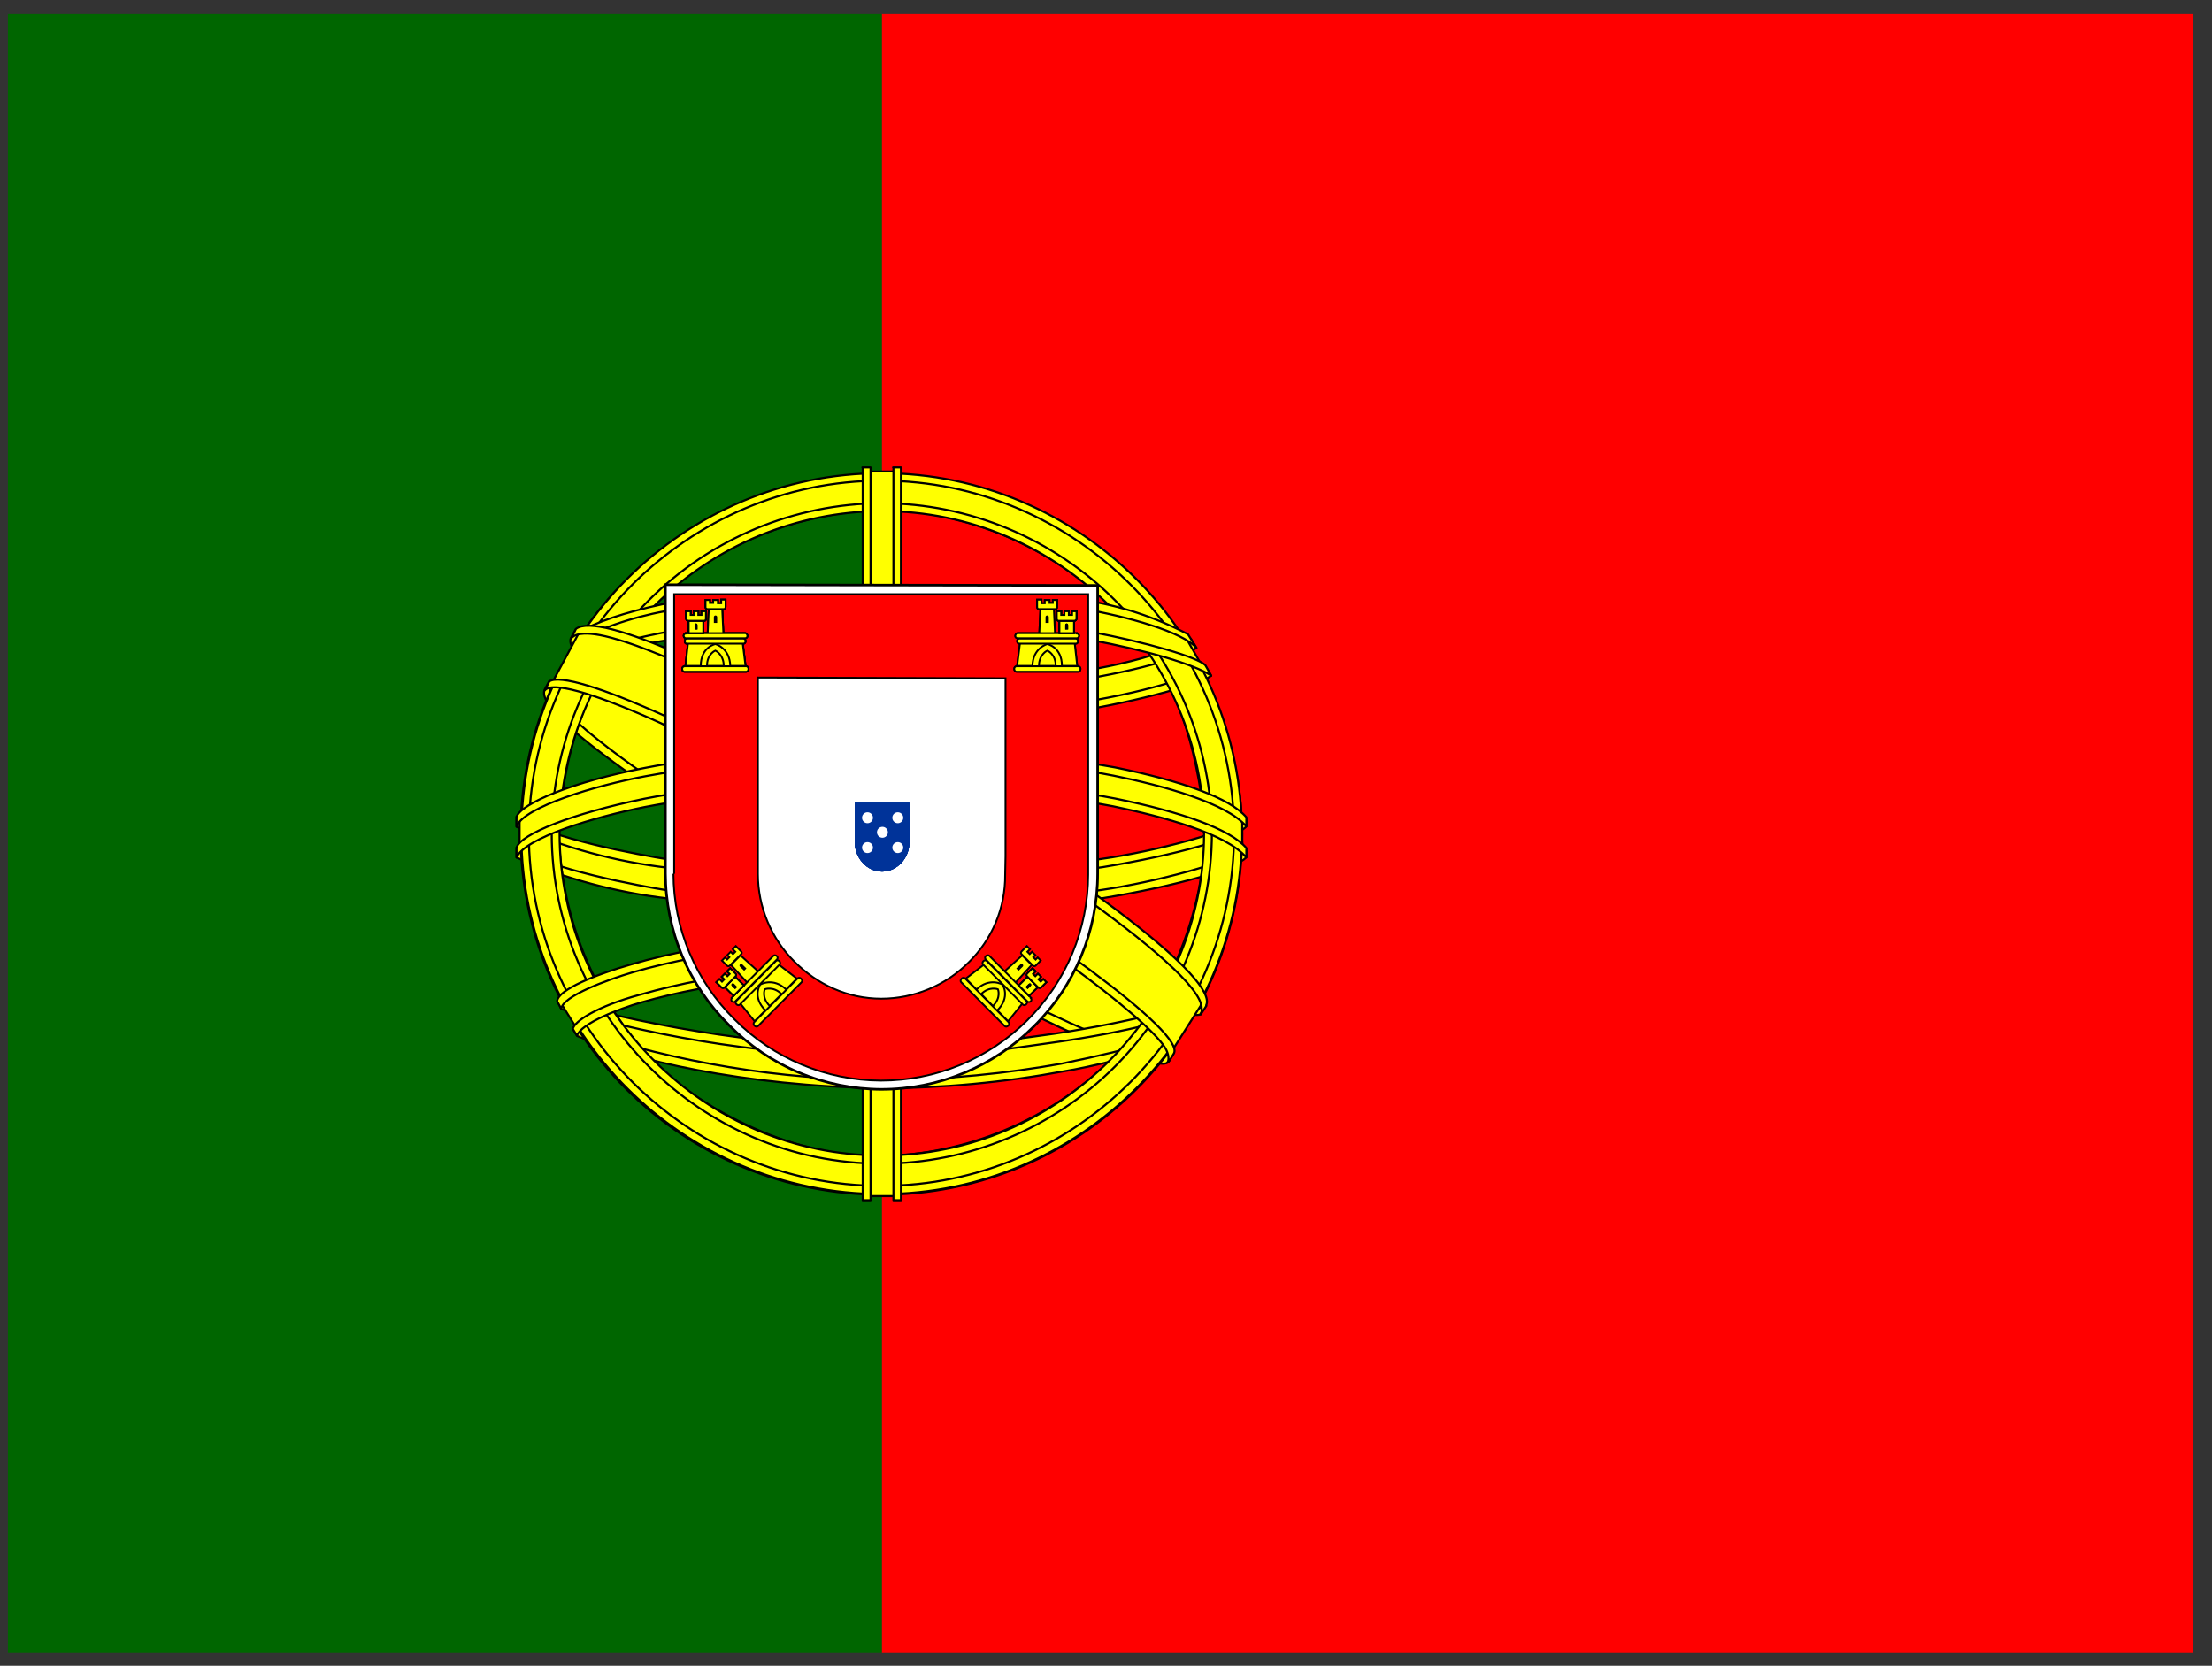 <svg width="81" height="61" viewBox="0 0 81 61" fill="none" xmlns="http://www.w3.org/2000/svg">
<rect x="0" y="0" width="81" height="61" fill="#333333" stroke="none"/>
<g clip-path="url(#clip0_4447_33118)">
<path d="M32.289 0.515H80.289V60.515H32.289V0.515Z" fill="#FF0000"/>
<path d="M0.289 0.515H32.289V60.515H0.289V0.515Z" fill="#006600"/>
<path fill-rule="evenodd" clip-rule="evenodd" d="M42.727 38.79C38.689 38.665 20.227 27.14 20.102 25.29L21.114 23.602C22.952 26.265 41.827 37.477 43.689 37.078L42.727 38.79Z" fill="#FFFF00" stroke="black" stroke-width="0.075" stroke-linecap="round" stroke-linejoin="round"/>
<path fill-rule="evenodd" clip-rule="evenodd" d="M20.903 23.365C20.54 24.34 25.728 27.54 31.953 31.34C38.19 35.127 43.565 37.465 43.953 37.14L44.14 36.79C44.065 36.915 43.89 36.953 43.603 36.865C41.915 36.377 37.528 34.365 32.09 31.065C26.64 27.765 21.915 24.727 21.178 23.44C21.12 23.319 21.095 23.186 21.103 23.052H21.078L20.928 23.328L20.903 23.365ZM42.815 38.84C42.753 38.965 42.615 38.965 42.378 38.94C40.878 38.778 36.303 36.553 30.89 33.315C24.59 29.54 19.39 26.115 19.965 25.215L20.115 24.94L20.14 24.953C19.64 26.477 30.403 32.627 31.04 33.028C37.265 36.877 42.515 39.14 42.978 38.553L42.815 38.84Z" fill="#FFFF00" stroke="black" stroke-width="0.075" stroke-linecap="round" stroke-linejoin="round"/>
<path fill-rule="evenodd" clip-rule="evenodd" d="M32.316 26.415C36.341 26.377 41.316 25.865 44.191 24.715L43.566 23.715C41.878 24.652 36.878 25.277 32.278 25.365C26.853 25.315 23.016 24.802 21.091 23.515L20.516 24.59C24.041 26.09 27.666 26.402 32.316 26.415Z" fill="#FFFF00" stroke="black" stroke-width="0.075" stroke-linecap="round" stroke-linejoin="round"/>
<path fill-rule="evenodd" clip-rule="evenodd" d="M44.35 24.74C44.25 24.903 42.375 25.54 39.625 26.015C37.201 26.382 34.752 26.562 32.3 26.553C29.951 26.561 27.604 26.411 25.275 26.103C22.387 25.653 20.9 25.028 20.337 24.803L20.475 24.528C22.062 25.153 23.562 25.528 25.312 25.803C27.624 26.115 29.955 26.269 32.288 26.265C34.727 26.268 37.163 26.088 39.575 25.728C42.388 25.265 43.925 24.678 44.15 24.415L44.35 24.753V24.74ZM43.8 23.728C43.5 23.978 41.975 24.515 39.3 24.94C36.99 25.274 34.659 25.441 32.325 25.44C29.575 25.44 27.312 25.24 25.6 24.99C22.875 24.64 21.425 23.99 20.9 23.815L21.062 23.54C21.475 23.753 22.863 24.315 25.625 24.703C27.846 25 30.084 25.142 32.325 25.128C34.642 25.128 36.957 24.961 39.25 24.628C41.938 24.253 43.388 23.578 43.612 23.403L43.8 23.728ZM19.075 31.265C21.55 32.603 27.062 33.265 32.275 33.315C37.025 33.328 43.2 32.59 45.513 31.365L45.45 30.028C44.725 31.153 38.1 32.24 32.225 32.203C26.35 32.153 20.887 31.253 19.062 30.078V31.265" fill="#FFFF00"/>
<path d="M19.075 31.265C21.55 32.603 27.062 33.265 32.275 33.315C37.025 33.328 43.2 32.59 45.513 31.365L45.45 30.028C44.725 31.153 38.1 32.24 32.225 32.203C26.35 32.153 20.887 31.253 19.062 30.078V31.265M44.35 24.74C44.25 24.903 42.375 25.54 39.625 26.015C37.201 26.382 34.752 26.562 32.3 26.553C29.951 26.561 27.604 26.411 25.275 26.103C22.387 25.653 20.9 25.028 20.337 24.803L20.475 24.528C22.062 25.153 23.562 25.528 25.312 25.803C27.624 26.115 29.955 26.269 32.288 26.265C34.727 26.268 37.163 26.088 39.575 25.728C42.388 25.265 43.925 24.678 44.15 24.415L44.35 24.753V24.74ZM43.8 23.728C43.5 23.978 41.975 24.515 39.3 24.94C36.99 25.274 34.659 25.441 32.325 25.44C29.575 25.44 27.312 25.24 25.6 24.99C22.875 24.64 21.425 23.99 20.9 23.815L21.062 23.54C21.475 23.753 22.863 24.315 25.625 24.703C27.846 25 30.084 25.142 32.325 25.128C34.642 25.128 36.957 24.961 39.25 24.628C41.938 24.253 43.388 23.578 43.612 23.403L43.8 23.728Z" stroke="black" stroke-width="0.075" stroke-linecap="round" stroke-linejoin="round"/>
<path fill-rule="evenodd" clip-rule="evenodd" d="M45.639 31.078V31.39C45.289 31.815 43.114 32.44 40.389 32.89C37.682 33.279 34.949 33.463 32.214 33.44C29.621 33.462 27.029 33.282 24.464 32.903C22.55 32.681 20.679 32.176 18.914 31.403V31.04C20.127 31.84 23.402 32.44 24.502 32.615C26.477 32.915 29.014 33.14 32.214 33.14C35.577 33.14 38.264 32.903 40.339 32.59C42.302 32.303 45.089 31.565 45.639 31.078ZM45.639 29.953V30.265C45.289 30.678 43.114 31.303 40.389 31.753C37.682 32.146 34.949 32.334 32.214 32.315C29.621 32.33 27.03 32.151 24.464 31.778C22.55 31.556 20.679 31.051 18.914 30.278V29.903C20.127 30.715 23.414 31.303 24.502 31.478C27.055 31.852 29.633 32.031 32.214 32.015C35.577 32.015 38.277 31.765 40.339 31.453C42.302 31.178 45.089 30.44 45.639 29.953ZM32.264 38.553C26.564 38.528 21.677 37.003 20.639 36.753L21.389 37.928C24.895 39.169 28.595 39.775 32.314 39.715C36.652 39.59 40.439 39.253 43.102 37.953L43.877 36.728C42.064 37.59 35.877 38.553 32.252 38.553" fill="#FFFF00"/>
<path d="M32.264 38.553C26.564 38.528 21.677 37.003 20.639 36.753L21.389 37.928C24.895 39.169 28.595 39.775 32.314 39.715C36.652 39.59 40.439 39.253 43.102 37.953L43.877 36.728C42.064 37.59 35.877 38.553 32.252 38.553M45.639 31.078V31.39C45.289 31.815 43.114 32.44 40.389 32.89C37.682 33.279 34.949 33.463 32.214 33.44C29.621 33.462 27.029 33.282 24.464 32.903C22.55 32.681 20.679 32.176 18.914 31.403V31.04C20.127 31.84 23.402 32.44 24.502 32.615C26.477 32.915 29.014 33.14 32.214 33.14C35.577 33.14 38.264 32.903 40.339 32.59C42.302 32.303 45.089 31.565 45.639 31.078ZM45.639 29.953V30.265C45.289 30.678 43.114 31.303 40.389 31.753C37.682 32.146 34.949 32.334 32.214 32.315C29.621 32.33 27.03 32.151 24.464 31.778C22.55 31.556 20.679 31.051 18.914 30.278V29.903C20.127 30.715 23.414 31.303 24.502 31.478C27.055 31.852 29.633 32.031 32.214 32.015C35.577 32.015 38.277 31.765 40.339 31.453C42.302 31.178 45.089 30.44 45.639 29.953Z" stroke="black" stroke-width="0.075" stroke-linecap="round" stroke-linejoin="round"/>
<path fill-rule="evenodd" clip-rule="evenodd" d="M43.402 37.677C43.288 37.846 43.171 38.013 43.052 38.177C41.802 38.627 39.802 39.102 38.977 39.227C36.763 39.64 34.516 39.849 32.264 39.852C27.214 39.777 23.077 38.79 21.139 37.94L20.977 37.677L21.002 37.627L21.264 37.74C24.822 38.917 28.542 39.529 32.289 39.552C34.639 39.552 36.977 39.29 38.864 38.952C41.764 38.365 42.939 37.927 43.302 37.727L43.389 37.677H43.402ZM44.064 36.577C43.982 36.724 43.898 36.87 43.814 37.015C43.139 37.265 41.314 37.79 38.652 38.165C36.902 38.402 35.814 38.64 32.327 38.702C28.34 38.662 24.378 38.074 20.552 36.952L20.414 36.64C24.301 37.714 28.307 38.302 32.339 38.39C35.527 38.327 36.889 38.09 38.627 37.852C41.727 37.377 43.289 36.852 43.752 36.715C43.752 36.707 43.752 36.698 43.752 36.69L44.077 36.565L44.064 36.577Z" fill="#FFFF00" stroke="black" stroke-width="0.075" stroke-linecap="round" stroke-linejoin="round"/>
<path fill-rule="evenodd" clip-rule="evenodd" d="M44.138 30.215C44.15 33.965 42.225 37.34 40.688 38.815C38.417 41.03 35.384 42.291 32.212 42.34C28.425 42.402 24.863 39.94 23.9 38.852C21.747 36.569 20.521 33.565 20.462 30.427C20.688 26.327 22.3 23.477 24.625 21.515C26.884 19.656 29.725 18.651 32.65 18.677C34.358 18.76 36.029 19.199 37.557 19.965C39.086 20.731 40.437 21.808 41.525 23.127C43.087 25.027 43.775 27.09 44.138 30.215ZM32.237 17.39C35.734 17.39 39.09 18.772 41.572 21.235C44.053 23.699 45.461 27.043 45.487 30.54C45.487 32.275 45.146 33.993 44.482 35.596C43.818 37.199 42.845 38.656 41.618 39.883C40.391 41.109 38.934 42.083 37.331 42.747C35.728 43.411 34.01 43.752 32.275 43.752C30.54 43.752 28.822 43.411 27.219 42.747C25.616 42.083 24.159 41.109 22.932 39.883C21.706 38.656 20.732 37.199 20.068 35.596C19.404 33.993 19.062 32.275 19.062 30.54C19.05 23.29 24.975 17.39 32.237 17.39Z" fill="#FFFF00" stroke="black" stroke-width="0.075" stroke-linecap="round" stroke-linejoin="round"/>
<path fill-rule="evenodd" clip-rule="evenodd" d="M32.277 17.327C39.552 17.327 45.477 23.252 45.477 30.527C45.477 37.802 39.552 43.727 32.29 43.727C25.027 43.727 19.09 37.802 19.09 30.527C19.09 23.252 25.015 17.327 32.29 17.327H32.277ZM19.365 30.515C19.365 37.615 25.202 43.427 32.277 43.427C39.352 43.427 45.19 37.615 45.19 30.515C45.19 23.415 39.352 17.602 32.277 17.602C25.202 17.602 19.365 23.415 19.365 30.515Z" fill="#FFFF00" stroke="black" stroke-width="0.075" stroke-linecap="round" stroke-linejoin="round"/>
<path fill-rule="evenodd" clip-rule="evenodd" d="M32.291 18.427C35.493 18.437 38.562 19.714 40.827 21.979C43.092 24.244 44.368 27.312 44.378 30.515C44.368 33.719 43.092 36.789 40.828 39.056C38.563 41.322 35.495 42.602 32.291 42.615C25.666 42.615 20.203 37.165 20.203 30.515C20.216 27.313 21.494 24.246 23.758 21.982C26.022 19.718 29.089 18.441 32.291 18.427ZM20.491 30.515C20.491 37.015 25.816 42.315 32.291 42.315C38.766 42.315 44.091 37.002 44.091 30.515C44.091 24.015 38.766 18.715 32.291 18.715C29.165 18.728 26.171 19.976 23.961 22.186C21.751 24.396 20.504 27.39 20.491 30.515Z" fill="#FFFF00" stroke="black" stroke-width="0.075" stroke-linecap="round" stroke-linejoin="round"/>
<path fill-rule="evenodd" clip-rule="evenodd" d="M32.825 17.265H31.688V43.802H32.812L32.825 17.265Z" fill="#FFFF00" stroke="black" stroke-width="0.075" stroke-linecap="round" stroke-linejoin="round"/>
<path fill-rule="evenodd" clip-rule="evenodd" d="M32.703 17.115H32.991V43.953H32.716V17.115H32.703ZM31.578 17.115H31.878V43.953H31.591V17.115H31.578Z" fill="#FFFF00" stroke="black" stroke-width="0.075" stroke-linecap="round" stroke-linejoin="round"/>
<path fill-rule="evenodd" clip-rule="evenodd" d="M45.49 31.04V30.065L44.69 29.315L40.152 28.115L33.627 27.452L25.752 27.852L20.152 29.177L19.027 30.015V31.002L21.89 29.715L28.69 28.652H35.227L40.027 29.177L43.352 29.977L45.49 31.04Z" fill="#FFFF00" stroke="black" stroke-width="0.075" stroke-linecap="round" stroke-linejoin="round"/>
<path fill-rule="evenodd" clip-rule="evenodd" d="M32.289 28.49C35.402 28.49 38.414 28.777 40.827 29.24C43.302 29.74 45.039 30.365 45.639 31.052V31.402C44.914 30.527 42.577 29.902 40.764 29.527C38.389 29.078 35.389 28.777 32.277 28.777C29.014 28.777 25.964 29.102 23.614 29.552C21.739 29.927 19.227 30.677 18.914 31.402V31.04C19.077 30.54 20.952 29.79 23.577 29.253C25.939 28.79 28.989 28.49 32.277 28.49H32.289ZM32.289 27.352C35.152 27.347 38.009 27.598 40.827 28.102C43.302 28.602 45.039 29.227 45.639 29.927V30.265C44.914 29.402 42.577 28.765 40.764 28.402C38.389 27.94 35.389 27.652 32.277 27.652C29.375 27.643 26.48 27.903 23.627 28.427C21.814 28.765 19.202 29.54 18.914 30.265V29.915C19.089 29.415 20.989 28.628 23.577 28.128C25.952 27.665 28.989 27.352 32.289 27.352ZM32.214 21.578C37.127 21.552 41.414 22.265 43.377 23.265L44.089 24.515C42.389 23.59 37.764 22.64 32.227 22.765C27.714 22.802 22.889 23.265 20.477 24.565L21.327 23.14C23.314 22.102 27.989 21.578 32.214 21.578Z" fill="#FFFF00" stroke="black" stroke-width="0.075" stroke-linecap="round" stroke-linejoin="round"/>
<path fill-rule="evenodd" clip-rule="evenodd" d="M32.291 22.602C34.855 22.559 37.419 22.739 39.953 23.14C41.953 23.515 43.866 24.065 44.141 24.365L44.353 24.74C43.691 24.315 42.028 23.828 39.903 23.428C37.778 23.028 35.066 22.89 32.278 22.903C29.116 22.89 26.653 23.053 24.553 23.428C23.105 23.63 21.7 24.065 20.391 24.715L20.603 24.328C21.353 23.953 22.516 23.49 24.491 23.128C26.678 22.727 29.166 22.615 32.291 22.602ZM32.291 21.477C34.966 21.453 37.616 21.602 39.678 21.977C41.014 22.176 42.308 22.599 43.503 23.227L43.816 23.727C43.291 23.14 41.316 22.578 39.553 22.278C37.503 21.915 34.966 21.777 32.291 21.753C29.8 21.73 27.313 21.914 24.853 22.303C23.567 22.482 22.318 22.866 21.153 23.44L21.428 23.028C22.153 22.653 23.328 22.303 24.803 22.015C27.279 21.622 29.784 21.438 32.291 21.465V21.477ZM38.841 36.015C36.674 35.64 34.477 35.472 32.278 35.515C24.091 35.615 21.453 37.203 21.128 37.678L20.503 36.678C22.603 35.178 27.053 34.328 32.328 34.403C35.066 34.453 37.428 34.64 39.403 35.028L38.841 36.028" fill="#FFFF00"/>
<path d="M38.841 36.015C36.674 35.64 34.477 35.472 32.278 35.515C24.091 35.615 21.453 37.203 21.128 37.678L20.503 36.678C22.603 35.178 27.053 34.328 32.328 34.403C35.066 34.453 37.428 34.64 39.403 35.028L38.841 36.028M32.291 22.602C34.855 22.559 37.419 22.739 39.953 23.14C41.953 23.515 43.866 24.065 44.141 24.365L44.353 24.74C43.691 24.315 42.028 23.828 39.903 23.428C37.778 23.028 35.066 22.89 32.278 22.903C29.116 22.89 26.653 23.053 24.553 23.428C23.105 23.63 21.7 24.065 20.391 24.715L20.603 24.328C21.353 23.953 22.516 23.49 24.491 23.128C26.678 22.727 29.166 22.615 32.291 22.602ZM32.291 21.477C34.966 21.453 37.616 21.602 39.678 21.977C41.014 22.176 42.308 22.599 43.503 23.227L43.816 23.727C43.291 23.14 41.316 22.578 39.553 22.278C37.503 21.915 34.966 21.777 32.291 21.753C29.8 21.73 27.313 21.914 24.853 22.303C23.567 22.482 22.318 22.866 21.153 23.44L21.428 23.028C22.153 22.653 23.328 22.303 24.803 22.015C27.279 21.622 29.784 21.438 32.291 21.465V21.477Z" stroke="black" stroke-width="0.075" stroke-linecap="round" stroke-linejoin="round"/>
<path fill-rule="evenodd" clip-rule="evenodd" d="M32.24 35.378C34.515 35.415 36.74 35.503 38.902 35.903L38.752 36.178C36.752 35.803 34.602 35.678 32.252 35.678C29.215 35.653 26.165 35.94 23.502 36.703C22.665 36.94 21.277 37.478 21.127 37.928L20.977 37.678C21.027 37.403 21.852 36.853 23.427 36.428C26.477 35.553 29.327 35.39 32.24 35.378ZM32.34 34.228C34.741 34.225 37.138 34.434 39.502 34.853L39.34 35.14C37.031 34.717 34.687 34.511 32.34 34.528C29.315 34.528 26.102 34.753 23.177 35.603C22.24 35.878 20.602 36.478 20.552 36.94L20.402 36.665C20.427 36.24 21.84 35.678 23.115 35.315C26.052 34.453 29.277 34.24 32.34 34.228Z" fill="#FFFF00" stroke="black" stroke-width="0.075" stroke-linecap="round" stroke-linejoin="round"/>
<path fill-rule="evenodd" clip-rule="evenodd" d="M43.966 36.828L42.991 38.365L40.153 35.852L32.828 30.915L24.553 26.378L20.266 24.915L21.178 23.215L21.491 23.052L24.153 23.715L32.953 28.253L38.028 31.453L42.291 34.515L44.028 36.515L43.966 36.828Z" fill="#FFFF00" stroke="black" stroke-width="0.075" stroke-linecap="round" stroke-linejoin="round"/>
<path fill-rule="evenodd" clip-rule="evenodd" d="M20.116 24.953C20.866 24.453 26.391 26.903 32.191 30.403C37.953 33.903 43.478 37.853 42.978 38.59L42.816 38.853L42.741 38.915C42.753 38.903 42.841 38.79 42.741 38.528C42.491 37.715 38.566 34.59 32.078 30.665C25.741 26.903 20.466 24.628 19.953 25.278L20.116 24.953ZM44.166 36.815C44.641 35.865 39.516 32.003 33.153 28.24C26.653 24.553 21.953 22.378 21.091 23.028L20.916 23.39C20.916 23.403 20.916 23.365 20.966 23.328C21.116 23.203 21.378 23.203 21.491 23.203C22.966 23.228 27.178 25.165 33.091 28.553C35.691 30.053 44.041 35.428 44.003 36.928C44.003 37.053 44.016 37.078 43.966 37.153L44.178 36.828L44.166 36.815Z" fill="#FFFF00" stroke="black" stroke-width="0.075" stroke-linecap="round" stroke-linejoin="round"/>
<path d="M24.367 31.986C24.369 33.021 24.576 34.045 24.977 34.999C25.377 35.954 25.963 36.819 26.701 37.546C27.429 38.285 28.296 38.873 29.253 39.276C30.209 39.679 31.236 39.888 32.274 39.892C34.374 39.892 36.389 39.058 37.874 37.572C38.608 36.842 39.192 35.974 39.59 35.017C39.988 34.061 40.193 33.035 40.194 31.999V21.439L24.367 21.412V31.986Z" fill="white" stroke="black" stroke-width="0.093"/>
<path d="M24.66 31.999C24.663 32.992 24.862 33.974 25.247 34.89C25.631 35.805 26.193 36.635 26.9 37.332C28.32 38.759 30.247 39.565 32.26 39.572C34.27 39.574 36.197 38.778 37.62 37.359C38.325 36.661 38.884 35.83 39.266 34.915C39.648 33.999 39.846 33.018 39.847 32.026V21.759H24.687V31.999M36.82 24.839V31.359L36.807 32.039C36.811 32.635 36.696 33.225 36.467 33.775C36.237 34.325 35.9 34.823 35.474 35.239C34.626 36.09 33.475 36.569 32.273 36.572C31.02 36.572 29.913 36.039 29.087 35.212C28.236 34.364 27.756 33.214 27.753 32.012V24.812L36.82 24.839Z" fill="#FF0000"/>
<path d="M24.66 31.999C24.663 32.992 24.862 33.974 25.247 34.89C25.631 35.805 26.193 36.635 26.9 37.332C28.32 38.759 30.247 39.565 32.26 39.572C34.27 39.574 36.197 38.778 37.62 37.359C38.325 36.661 38.884 35.83 39.266 34.915C39.648 33.999 39.846 33.018 39.847 32.026V21.759H24.687V31.999M36.82 24.839V31.359L36.807 32.039C36.811 32.635 36.696 33.225 36.467 33.775C36.237 34.325 35.9 34.823 35.474 35.239C34.626 36.09 33.475 36.569 32.273 36.572C31.02 36.572 29.913 36.039 29.087 35.212C28.236 34.364 27.756 33.214 27.753 32.012V24.812L36.82 24.839Z" stroke="black" stroke-width="0.067"/>
<path d="M25.648 24.439C25.662 23.706 26.182 23.532 26.182 23.532C26.195 23.532 26.755 23.719 26.755 24.452H25.648" fill="#FFFF00"/>
<path d="M25.194 23.546L25.101 24.386H25.66C25.66 23.692 26.194 23.586 26.194 23.586C26.207 23.586 26.727 23.732 26.741 24.386H27.3L27.194 23.532H25.194V23.546ZM25.061 24.399H27.327C27.367 24.399 27.407 24.439 27.407 24.492C27.407 24.559 27.367 24.599 27.327 24.599H25.061C25.02 24.599 24.98 24.559 24.98 24.492C24.98 24.439 25.02 24.399 25.074 24.399H25.061Z" fill="#FFFF00" stroke="black" stroke-width="0.067"/>
<path d="M25.889 24.386C25.889 23.946 26.195 23.826 26.195 23.826C26.195 23.826 26.502 23.959 26.502 24.386H25.889ZM25.115 23.186H27.288C27.328 23.186 27.369 23.239 27.369 23.292C27.369 23.332 27.328 23.372 27.288 23.372H25.115C25.075 23.372 25.035 23.332 25.035 23.279C25.035 23.239 25.075 23.199 25.115 23.199V23.186ZM25.169 23.386H27.222C27.262 23.386 27.302 23.426 27.302 23.479C27.302 23.532 27.262 23.572 27.222 23.572H25.155C25.102 23.572 25.075 23.532 25.075 23.479C25.075 23.426 25.102 23.386 25.155 23.386H25.169ZM25.835 21.972H25.995V22.079H26.115V21.972H26.288V22.092H26.409V21.959H26.569V22.226C26.569 22.279 26.542 22.306 26.502 22.306H25.915C25.875 22.306 25.835 22.279 25.835 22.239V21.972ZM26.448 22.332L26.488 23.186H25.915L25.955 22.319H26.448" fill="#FFFF00"/>
<path d="M26.448 22.332L26.488 23.186H25.915L25.955 22.319H26.448M25.889 24.386C25.889 23.946 26.195 23.826 26.195 23.826C26.195 23.826 26.502 23.959 26.502 24.386H25.889ZM25.115 23.186H27.288C27.328 23.186 27.369 23.239 27.369 23.292C27.369 23.332 27.328 23.372 27.288 23.372H25.115C25.075 23.372 25.035 23.332 25.035 23.279C25.035 23.239 25.075 23.199 25.115 23.199V23.186ZM25.169 23.386H27.222C27.262 23.386 27.302 23.426 27.302 23.479C27.302 23.532 27.262 23.572 27.222 23.572H25.155C25.102 23.572 25.075 23.532 25.075 23.479C25.075 23.426 25.102 23.386 25.155 23.386H25.169ZM25.835 21.972H25.995V22.079H26.115V21.972H26.288V22.092H26.409V21.959H26.569V22.226C26.569 22.279 26.542 22.306 26.502 22.306H25.915C25.875 22.306 25.835 22.279 25.835 22.239V21.972Z" stroke="black" stroke-width="0.067"/>
<path d="M25.752 22.732V23.186H25.219V22.732H25.752Z" fill="#FFFF00" stroke="black" stroke-width="0.067"/>
<path d="M25.752 22.732V23.186H25.219V22.732H25.752Z" fill="#FFFF00" stroke="black" stroke-width="0.067"/>
<path d="M25.129 22.386H25.289V22.519H25.409V22.386H25.569V22.519H25.689V22.386H25.849V22.652C25.849 22.706 25.822 22.732 25.782 22.732H25.209C25.188 22.732 25.167 22.724 25.152 22.709C25.137 22.694 25.129 22.674 25.129 22.652V22.386Z" fill="#FFFF00" stroke="black" stroke-width="0.067"/>
<path d="M25.129 22.386H25.289V22.519H25.409V22.386H25.569V22.519H25.689V22.386H25.849V22.652C25.849 22.706 25.822 22.732 25.782 22.732H25.209C25.188 22.732 25.167 22.724 25.152 22.709C25.137 22.694 25.129 22.674 25.129 22.652V22.386Z" fill="#FFFF00" stroke="black" stroke-width="0.067"/>
<path d="M26.141 22.599C26.141 22.519 26.261 22.519 26.261 22.599V22.812H26.141V22.599Z" fill="black"/>
<path d="M25.434 22.892C25.434 22.812 25.54 22.812 25.54 22.892V23.052H25.434V22.892Z" fill="black"/>
<path d="M25.434 22.892C25.434 22.812 25.54 22.812 25.54 22.892V23.052H25.434V22.892Z" fill="black"/>
<path d="M25.648 24.439C25.662 23.706 26.182 23.532 26.182 23.532C26.195 23.532 26.755 23.719 26.755 24.452H25.648" fill="#FFFF00"/>
<path d="M25.194 23.546L25.101 24.386H25.66C25.66 23.692 26.194 23.586 26.194 23.586C26.207 23.586 26.727 23.732 26.741 24.386H27.3L27.194 23.532H25.194V23.546ZM25.061 24.399H27.327C27.367 24.399 27.407 24.439 27.407 24.492C27.407 24.559 27.367 24.599 27.327 24.599H25.061C25.02 24.599 24.98 24.559 24.98 24.492C24.98 24.439 25.02 24.399 25.074 24.399H25.061Z" fill="#FFFF00" stroke="black" stroke-width="0.067"/>
<path d="M25.889 24.386C25.889 23.946 26.195 23.826 26.195 23.826C26.195 23.826 26.502 23.959 26.502 24.386H25.889ZM25.115 23.186H27.288C27.328 23.186 27.369 23.239 27.369 23.292C27.369 23.332 27.328 23.372 27.288 23.372H25.115C25.075 23.372 25.035 23.332 25.035 23.279C25.035 23.239 25.075 23.199 25.115 23.199V23.186ZM25.169 23.386H27.222C27.262 23.386 27.302 23.426 27.302 23.479C27.302 23.532 27.262 23.572 27.222 23.572H25.155C25.102 23.572 25.075 23.532 25.075 23.479C25.075 23.426 25.102 23.386 25.155 23.386H25.169ZM25.835 21.972H25.995V22.079H26.115V21.972H26.288V22.092H26.409V21.959H26.569V22.226C26.569 22.279 26.542 22.306 26.502 22.306H25.915C25.875 22.306 25.835 22.279 25.835 22.239V21.972ZM26.448 22.332L26.488 23.186H25.915L25.955 22.319H26.448" fill="#FFFF00"/>
<path d="M26.448 22.332L26.488 23.186H25.915L25.955 22.319H26.448M25.889 24.386C25.889 23.946 26.195 23.826 26.195 23.826C26.195 23.826 26.502 23.959 26.502 24.386H25.889ZM25.115 23.186H27.288C27.328 23.186 27.369 23.239 27.369 23.292C27.369 23.332 27.328 23.372 27.288 23.372H25.115C25.075 23.372 25.035 23.332 25.035 23.279C25.035 23.239 25.075 23.199 25.115 23.199V23.186ZM25.169 23.386H27.222C27.262 23.386 27.302 23.426 27.302 23.479C27.302 23.532 27.262 23.572 27.222 23.572H25.155C25.102 23.572 25.075 23.532 25.075 23.479C25.075 23.426 25.102 23.386 25.155 23.386H25.169ZM25.835 21.972H25.995V22.079H26.115V21.972H26.288V22.092H26.409V21.959H26.569V22.226C26.569 22.279 26.542 22.306 26.502 22.306H25.915C25.875 22.306 25.835 22.279 25.835 22.239V21.972Z" stroke="black" stroke-width="0.067"/>
<path d="M25.752 22.732V23.186H25.219V22.732H25.752Z" fill="#FFFF00" stroke="black" stroke-width="0.067"/>
<path d="M25.752 22.732V23.186H25.219V22.732H25.752Z" fill="#FFFF00" stroke="black" stroke-width="0.067"/>
<path d="M25.129 22.386H25.289V22.519H25.409V22.386H25.569V22.519H25.689V22.386H25.849V22.652C25.849 22.706 25.822 22.732 25.782 22.732H25.209C25.188 22.732 25.167 22.724 25.152 22.709C25.137 22.694 25.129 22.674 25.129 22.652V22.386Z" fill="#FFFF00" stroke="black" stroke-width="0.067"/>
<path d="M25.129 22.386H25.289V22.519H25.409V22.386H25.569V22.519H25.689V22.386H25.849V22.652C25.849 22.706 25.822 22.732 25.782 22.732H25.209C25.188 22.732 25.167 22.724 25.152 22.709C25.137 22.694 25.129 22.674 25.129 22.652V22.386Z" fill="#FFFF00" stroke="black" stroke-width="0.067"/>
<path d="M26.141 22.599C26.141 22.519 26.261 22.519 26.261 22.599V22.812H26.141V22.599Z" fill="black"/>
<path d="M25.434 22.892C25.434 22.812 25.54 22.812 25.54 22.892V23.052H25.434V22.892Z" fill="black"/>
<path d="M25.434 22.892C25.434 22.812 25.54 22.812 25.54 22.892V23.052H25.434V22.892Z" fill="black"/>
<path d="M28.053 37.046C27.543 36.52 27.786 36.029 27.786 36.029C27.795 36.02 28.322 35.754 28.843 36.27L28.063 37.056" fill="#FFFF00"/>
<path d="M27.101 36.739L27.631 37.397L28.026 36.999C27.534 36.511 27.834 36.057 27.834 36.057C27.844 36.048 28.314 35.782 28.787 36.233L29.182 35.836L28.501 35.31L27.092 36.729L27.101 36.739ZM27.613 37.434L29.21 35.826C29.238 35.798 29.295 35.798 29.332 35.835C29.38 35.882 29.38 35.939 29.352 35.967L27.755 37.575C27.727 37.604 27.67 37.604 27.623 37.557C27.585 37.52 27.585 37.463 27.622 37.425L27.613 37.434Z" fill="#FFFF00" stroke="black" stroke-width="0.067"/>
<path d="M28.186 36.839C27.874 36.529 28.005 36.226 28.005 36.226C28.005 36.226 28.316 36.103 28.619 36.403L28.186 36.839ZM26.79 36.542L28.322 35C28.35 34.971 28.416 34.98 28.453 35.018C28.482 35.046 28.482 35.103 28.454 35.131L26.922 36.673C26.894 36.702 26.838 36.702 26.8 36.664C26.771 36.636 26.771 36.58 26.799 36.551L26.79 36.542ZM26.97 36.645L28.416 35.188C28.445 35.159 28.501 35.159 28.539 35.197C28.577 35.234 28.577 35.291 28.549 35.319L27.093 36.786C27.055 36.824 27.008 36.814 26.97 36.777C26.932 36.739 26.923 36.692 26.96 36.654L26.97 36.645ZM26.436 35.176L26.549 35.062L26.625 35.138L26.709 35.052L26.634 34.977L26.756 34.854L26.841 34.939L26.926 34.854L26.831 34.76L26.944 34.646L27.133 34.834C27.171 34.872 27.171 34.909 27.143 34.938L26.729 35.354C26.701 35.382 26.654 35.392 26.626 35.364L26.436 35.176ZM27.124 34.994L27.758 35.567L27.354 35.974L26.767 35.335L27.115 34.985" fill="#FFFF00"/>
<path d="M27.124 34.994L27.758 35.567L27.354 35.974L26.767 35.335L27.115 34.985M28.186 36.839C27.874 36.529 28.005 36.226 28.005 36.226C28.005 36.226 28.316 36.103 28.619 36.403L28.186 36.839ZM26.79 36.542L28.322 35C28.35 34.971 28.416 34.98 28.453 35.018C28.482 35.046 28.482 35.103 28.454 35.131L26.922 36.673C26.894 36.702 26.838 36.702 26.8 36.664C26.771 36.636 26.771 36.58 26.799 36.551L26.79 36.542ZM26.97 36.645L28.416 35.188C28.445 35.159 28.501 35.159 28.539 35.197C28.577 35.234 28.577 35.291 28.549 35.319L27.093 36.786C27.055 36.824 27.008 36.814 26.97 36.777C26.932 36.739 26.923 36.692 26.96 36.654L26.97 36.645ZM26.436 35.176L26.549 35.062L26.625 35.138L26.709 35.052L26.634 34.977L26.756 34.854L26.841 34.939L26.926 34.854L26.831 34.76L26.944 34.646L27.133 34.834C27.171 34.872 27.171 34.909 27.143 34.938L26.729 35.354C26.701 35.382 26.654 35.392 26.626 35.364L26.436 35.176Z" stroke="black" stroke-width="0.067"/>
<path d="M26.919 35.768L27.24 36.087L26.865 36.466L26.543 36.147L26.919 35.768Z" fill="#FFFF00" stroke="black" stroke-width="0.067"/>
<path d="M26.919 35.768L27.24 36.087L26.865 36.466L26.543 36.147L26.919 35.768Z" fill="#FFFF00" stroke="black" stroke-width="0.067"/>
<path d="M26.23 35.968L26.343 35.855L26.438 35.949L26.522 35.864L26.428 35.77L26.541 35.656L26.635 35.75L26.72 35.665L26.625 35.571L26.738 35.458L26.927 35.645C26.965 35.683 26.965 35.721 26.937 35.749L26.533 36.156C26.518 36.171 26.498 36.18 26.476 36.18C26.455 36.18 26.435 36.171 26.42 36.156L26.23 35.968Z" fill="#FFFF00" stroke="black" stroke-width="0.067"/>
<path d="M26.23 35.968L26.343 35.855L26.438 35.949L26.522 35.864L26.428 35.77L26.541 35.656L26.635 35.75L26.72 35.665L26.625 35.571L26.738 35.458L26.927 35.645C26.965 35.683 26.965 35.721 26.937 35.749L26.533 36.156C26.518 36.171 26.498 36.18 26.476 36.18C26.455 36.18 26.435 36.171 26.42 36.156L26.23 35.968Z" fill="#FFFF00" stroke="black" stroke-width="0.067"/>
<path d="M27.097 35.4C27.041 35.344 27.125 35.258 27.182 35.315L27.333 35.465L27.249 35.55L27.097 35.4Z" fill="black"/>
<path d="M26.804 36.108C26.747 36.052 26.823 35.976 26.88 36.032L26.993 36.145L26.918 36.221L26.804 36.108Z" fill="black"/>
<path d="M26.804 36.108C26.747 36.052 26.823 35.976 26.88 36.032L26.993 36.145L26.918 36.221L26.804 36.108Z" fill="black"/>
<path d="M25.648 24.439C25.662 23.706 26.182 23.532 26.182 23.532C26.195 23.532 26.755 23.719 26.755 24.452H25.648" fill="#FFFF00"/>
<path d="M25.194 23.546L25.101 24.386H25.66C25.66 23.692 26.194 23.586 26.194 23.586C26.207 23.586 26.727 23.732 26.741 24.386H27.3L27.194 23.532H25.194V23.546ZM25.061 24.399H27.327C27.367 24.399 27.407 24.439 27.407 24.492C27.407 24.559 27.367 24.599 27.327 24.599H25.061C25.02 24.599 24.98 24.559 24.98 24.492C24.98 24.439 25.02 24.399 25.074 24.399H25.061Z" fill="#FFFF00" stroke="black" stroke-width="0.067"/>
<path d="M25.889 24.386C25.889 23.946 26.195 23.826 26.195 23.826C26.195 23.826 26.502 23.959 26.502 24.386H25.889ZM25.115 23.186H27.288C27.328 23.186 27.369 23.239 27.369 23.292C27.369 23.332 27.328 23.372 27.288 23.372H25.115C25.075 23.372 25.035 23.332 25.035 23.279C25.035 23.239 25.075 23.199 25.115 23.199V23.186ZM25.169 23.386H27.222C27.262 23.386 27.302 23.426 27.302 23.479C27.302 23.532 27.262 23.572 27.222 23.572H25.155C25.102 23.572 25.075 23.532 25.075 23.479C25.075 23.426 25.102 23.386 25.155 23.386H25.169ZM25.835 21.972H25.995V22.079H26.115V21.972H26.288V22.092H26.409V21.959H26.569V22.226C26.569 22.279 26.542 22.306 26.502 22.306H25.915C25.875 22.306 25.835 22.279 25.835 22.239V21.972ZM26.448 22.332L26.488 23.186H25.915L25.955 22.319H26.448" fill="#FFFF00"/>
<path d="M26.448 22.332L26.488 23.186H25.915L25.955 22.319H26.448M25.889 24.386C25.889 23.946 26.195 23.826 26.195 23.826C26.195 23.826 26.502 23.959 26.502 24.386H25.889ZM25.115 23.186H27.288C27.328 23.186 27.369 23.239 27.369 23.292C27.369 23.332 27.328 23.372 27.288 23.372H25.115C25.075 23.372 25.035 23.332 25.035 23.279C25.035 23.239 25.075 23.199 25.115 23.199V23.186ZM25.169 23.386H27.222C27.262 23.386 27.302 23.426 27.302 23.479C27.302 23.532 27.262 23.572 27.222 23.572H25.155C25.102 23.572 25.075 23.532 25.075 23.479C25.075 23.426 25.102 23.386 25.155 23.386H25.169ZM25.835 21.972H25.995V22.079H26.115V21.972H26.288V22.092H26.409V21.959H26.569V22.226C26.569 22.279 26.542 22.306 26.502 22.306H25.915C25.875 22.306 25.835 22.279 25.835 22.239V21.972Z" stroke="black" stroke-width="0.067"/>
<path d="M25.752 22.732V23.186H25.219V22.732H25.752Z" fill="#FFFF00" stroke="black" stroke-width="0.067"/>
<path d="M25.752 22.732V23.186H25.219V22.732H25.752Z" fill="#FFFF00" stroke="black" stroke-width="0.067"/>
<path d="M25.129 22.386H25.289V22.519H25.409V22.386H25.569V22.519H25.689V22.386H25.849V22.652C25.849 22.706 25.822 22.732 25.782 22.732H25.209C25.188 22.732 25.167 22.724 25.152 22.709C25.137 22.694 25.129 22.674 25.129 22.652V22.386Z" fill="#FFFF00" stroke="black" stroke-width="0.067"/>
<path d="M25.129 22.386H25.289V22.519H25.409V22.386H25.569V22.519H25.689V22.386H25.849V22.652C25.849 22.706 25.822 22.732 25.782 22.732H25.209C25.188 22.732 25.167 22.724 25.152 22.709C25.137 22.694 25.129 22.674 25.129 22.652V22.386Z" fill="#FFFF00" stroke="black" stroke-width="0.067"/>
<path d="M26.141 22.599C26.141 22.519 26.261 22.519 26.261 22.599V22.812H26.141V22.599Z" fill="black"/>
<path d="M25.434 22.892C25.434 22.812 25.54 22.812 25.54 22.892V23.052H25.434V22.892Z" fill="black"/>
<path d="M25.434 22.892C25.434 22.812 25.54 22.812 25.54 22.892V23.052H25.434V22.892Z" fill="black"/>
<path d="M38.898 24.439C38.885 23.706 38.365 23.532 38.365 23.532C38.352 23.532 37.792 23.719 37.792 24.452H38.898" fill="#FFFF00"/>
<path d="M39.353 23.546L39.446 24.386H38.886C38.886 23.692 38.353 23.586 38.353 23.586C38.34 23.586 37.82 23.732 37.806 24.386H37.246L37.353 23.532H39.353V23.546ZM39.486 24.399H37.22C37.18 24.399 37.14 24.439 37.14 24.492C37.14 24.559 37.18 24.599 37.22 24.599H39.486C39.526 24.599 39.566 24.559 39.566 24.492C39.566 24.439 39.526 24.399 39.473 24.399H39.486Z" fill="#FFFF00" stroke="black" stroke-width="0.067"/>
<path d="M38.658 24.386C38.658 23.946 38.352 23.826 38.352 23.826C38.352 23.826 38.045 23.959 38.045 24.386H38.658ZM39.432 23.186H37.258C37.218 23.186 37.178 23.239 37.178 23.292C37.178 23.332 37.218 23.372 37.258 23.372H39.432C39.472 23.372 39.512 23.332 39.512 23.279C39.512 23.239 39.472 23.199 39.432 23.199V23.186ZM39.378 23.386H37.325C37.285 23.386 37.245 23.426 37.245 23.479C37.245 23.532 37.285 23.572 37.325 23.572H39.392C39.445 23.572 39.472 23.532 39.472 23.479C39.472 23.426 39.445 23.386 39.392 23.386H39.378ZM38.712 21.972H38.552V22.079H38.432V21.972H38.258V22.092H38.138V21.959H37.978V22.226C37.978 22.279 38.005 22.306 38.045 22.306H38.632C38.672 22.306 38.712 22.279 38.712 22.239V21.972ZM38.098 22.332L38.058 23.186H38.632L38.592 22.319H38.098" fill="#FFFF00"/>
<path d="M38.098 22.332L38.058 23.186H38.632L38.592 22.319H38.098M38.658 24.386C38.658 23.946 38.352 23.826 38.352 23.826C38.352 23.826 38.045 23.959 38.045 24.386H38.658ZM39.432 23.186H37.258C37.218 23.186 37.178 23.239 37.178 23.292C37.178 23.332 37.218 23.372 37.258 23.372H39.432C39.472 23.372 39.512 23.332 39.512 23.279C39.512 23.239 39.472 23.199 39.432 23.199V23.186ZM39.378 23.386H37.325C37.285 23.386 37.245 23.426 37.245 23.479C37.245 23.532 37.285 23.572 37.325 23.572H39.392C39.445 23.572 39.472 23.532 39.472 23.479C39.472 23.426 39.445 23.386 39.392 23.386H39.378ZM38.712 21.972H38.552V22.079H38.432V21.972H38.258V22.092H38.138V21.959H37.978V22.226C37.978 22.279 38.005 22.306 38.045 22.306H38.632C38.672 22.306 38.712 22.279 38.712 22.239V21.972Z" stroke="black" stroke-width="0.067"/>
<path d="M38.795 22.732V23.186H39.328V22.732H38.795Z" fill="#FFFF00" stroke="black" stroke-width="0.067"/>
<path d="M38.795 22.732V23.186H39.328V22.732H38.795Z" fill="#FFFF00" stroke="black" stroke-width="0.067"/>
<path d="M39.418 22.386H39.258V22.519H39.138V22.386H38.978V22.519H38.858V22.386H38.698V22.652C38.698 22.706 38.725 22.732 38.765 22.732H39.338C39.359 22.732 39.38 22.724 39.395 22.709C39.41 22.694 39.418 22.674 39.418 22.652V22.386Z" fill="#FFFF00" stroke="black" stroke-width="0.067"/>
<path d="M39.418 22.386H39.258V22.519H39.138V22.386H38.978V22.519H38.858V22.386H38.698V22.652C38.698 22.706 38.725 22.732 38.765 22.732H39.338C39.359 22.732 39.38 22.724 39.395 22.709C39.41 22.694 39.418 22.674 39.418 22.652V22.386Z" fill="#FFFF00" stroke="black" stroke-width="0.067"/>
<path d="M38.406 22.599C38.406 22.519 38.286 22.519 38.286 22.599V22.812H38.406V22.599Z" fill="black"/>
<path d="M39.113 22.892C39.113 22.812 39.007 22.812 39.007 22.892V23.052H39.113V22.892Z" fill="black"/>
<path d="M39.113 22.892C39.113 22.812 39.007 22.812 39.007 22.892V23.052H39.113V22.892Z" fill="black"/>
<path d="M38.898 24.439C38.885 23.706 38.365 23.532 38.365 23.532C38.352 23.532 37.792 23.719 37.792 24.452H38.898" fill="#FFFF00"/>
<path d="M39.353 23.546L39.446 24.386H38.886C38.886 23.692 38.353 23.586 38.353 23.586C38.34 23.586 37.82 23.732 37.806 24.386H37.246L37.353 23.532H39.353V23.546ZM39.486 24.399H37.22C37.18 24.399 37.14 24.439 37.14 24.492C37.14 24.559 37.18 24.599 37.22 24.599H39.486C39.526 24.599 39.566 24.559 39.566 24.492C39.566 24.439 39.526 24.399 39.473 24.399H39.486Z" fill="#FFFF00" stroke="black" stroke-width="0.067"/>
<path d="M38.658 24.386C38.658 23.946 38.352 23.826 38.352 23.826C38.352 23.826 38.045 23.959 38.045 24.386H38.658ZM39.432 23.186H37.258C37.218 23.186 37.178 23.239 37.178 23.292C37.178 23.332 37.218 23.372 37.258 23.372H39.432C39.472 23.372 39.512 23.332 39.512 23.279C39.512 23.239 39.472 23.199 39.432 23.199V23.186ZM39.378 23.386H37.325C37.285 23.386 37.245 23.426 37.245 23.479C37.245 23.532 37.285 23.572 37.325 23.572H39.392C39.445 23.572 39.472 23.532 39.472 23.479C39.472 23.426 39.445 23.386 39.392 23.386H39.378ZM38.712 21.972H38.552V22.079H38.432V21.972H38.258V22.092H38.138V21.959H37.978V22.226C37.978 22.279 38.005 22.306 38.045 22.306H38.632C38.672 22.306 38.712 22.279 38.712 22.239V21.972ZM38.098 22.332L38.058 23.186H38.632L38.592 22.319H38.098" fill="#FFFF00"/>
<path d="M38.098 22.332L38.058 23.186H38.632L38.592 22.319H38.098M38.658 24.386C38.658 23.946 38.352 23.826 38.352 23.826C38.352 23.826 38.045 23.959 38.045 24.386H38.658ZM39.432 23.186H37.258C37.218 23.186 37.178 23.239 37.178 23.292C37.178 23.332 37.218 23.372 37.258 23.372H39.432C39.472 23.372 39.512 23.332 39.512 23.279C39.512 23.239 39.472 23.199 39.432 23.199V23.186ZM39.378 23.386H37.325C37.285 23.386 37.245 23.426 37.245 23.479C37.245 23.532 37.285 23.572 37.325 23.572H39.392C39.445 23.572 39.472 23.532 39.472 23.479C39.472 23.426 39.445 23.386 39.392 23.386H39.378ZM38.712 21.972H38.552V22.079H38.432V21.972H38.258V22.092H38.138V21.959H37.978V22.226C37.978 22.279 38.005 22.306 38.045 22.306H38.632C38.672 22.306 38.712 22.279 38.712 22.239V21.972Z" stroke="black" stroke-width="0.067"/>
<path d="M38.795 22.732V23.186H39.328V22.732H38.795Z" fill="#FFFF00" stroke="black" stroke-width="0.067"/>
<path d="M38.795 22.732V23.186H39.328V22.732H38.795Z" fill="#FFFF00" stroke="black" stroke-width="0.067"/>
<path d="M39.418 22.386H39.258V22.519H39.138V22.386H38.978V22.519H38.858V22.386H38.698V22.652C38.698 22.706 38.725 22.732 38.765 22.732H39.338C39.359 22.732 39.38 22.724 39.395 22.709C39.41 22.694 39.418 22.674 39.418 22.652V22.386Z" fill="#FFFF00" stroke="black" stroke-width="0.067"/>
<path d="M39.418 22.386H39.258V22.519H39.138V22.386H38.978V22.519H38.858V22.386H38.698V22.652C38.698 22.706 38.725 22.732 38.765 22.732H39.338C39.359 22.732 39.38 22.724 39.395 22.709C39.41 22.694 39.418 22.674 39.418 22.652V22.386Z" fill="#FFFF00" stroke="black" stroke-width="0.067"/>
<path d="M38.406 22.599C38.406 22.519 38.286 22.519 38.286 22.599V22.812H38.406V22.599Z" fill="black"/>
<path d="M39.113 22.892C39.113 22.812 39.007 22.812 39.007 22.892V23.052H39.113V22.892Z" fill="black"/>
<path d="M39.113 22.892C39.113 22.812 39.007 22.812 39.007 22.892V23.052H39.113V22.892Z" fill="black"/>
<path d="M36.493 37.046C37.004 36.52 36.761 36.029 36.761 36.029C36.752 36.02 36.224 35.754 35.704 36.27L36.484 37.056" fill="#FFFF00"/>
<path d="M37.446 36.739L36.915 37.397L36.521 36.999C37.013 36.511 36.713 36.057 36.713 36.057C36.703 36.048 36.233 35.782 35.76 36.233L35.365 35.836L36.046 35.31L37.455 36.729L37.446 36.739ZM36.934 37.434L35.337 35.826C35.309 35.798 35.252 35.798 35.214 35.835C35.167 35.882 35.167 35.939 35.195 35.967L36.792 37.575C36.82 37.604 36.877 37.604 36.924 37.557C36.962 37.52 36.962 37.463 36.925 37.425L36.934 37.434Z" fill="#FFFF00" stroke="black" stroke-width="0.067"/>
<path d="M36.36 36.839C36.673 36.529 36.542 36.226 36.542 36.226C36.542 36.226 36.231 36.103 35.928 36.403L36.36 36.839ZM37.757 36.542L36.225 35C36.197 34.971 36.131 34.98 36.093 35.018C36.065 35.046 36.065 35.103 36.093 35.131L37.624 36.673C37.653 36.702 37.709 36.702 37.747 36.664C37.775 36.636 37.776 36.58 37.747 36.551L37.757 36.542ZM37.577 36.645L36.13 35.188C36.102 35.159 36.046 35.159 36.008 35.197C35.97 35.234 35.97 35.291 35.998 35.319L37.454 36.786C37.492 36.824 37.539 36.814 37.577 36.777C37.615 36.739 37.624 36.692 37.587 36.654L37.577 36.645ZM38.11 35.176L37.998 35.062L37.922 35.138L37.837 35.052L37.913 34.977L37.791 34.854L37.706 34.939L37.621 34.854L37.716 34.76L37.603 34.646L37.414 34.834C37.376 34.872 37.376 34.909 37.404 34.938L37.818 35.354C37.846 35.382 37.893 35.392 37.921 35.364L38.11 35.176ZM37.423 34.994L36.789 35.567L37.193 35.974L37.78 35.335L37.432 34.985" fill="#FFFF00"/>
<path d="M37.423 34.994L36.789 35.567L37.193 35.974L37.78 35.335L37.432 34.985M36.36 36.839C36.673 36.529 36.542 36.226 36.542 36.226C36.542 36.226 36.231 36.103 35.928 36.403L36.36 36.839ZM37.757 36.542L36.225 35C36.197 34.971 36.131 34.98 36.093 35.018C36.065 35.046 36.065 35.103 36.093 35.131L37.624 36.673C37.653 36.702 37.709 36.702 37.747 36.664C37.775 36.636 37.776 36.58 37.747 36.551L37.757 36.542ZM37.577 36.645L36.13 35.188C36.102 35.159 36.046 35.159 36.008 35.197C35.97 35.234 35.97 35.291 35.998 35.319L37.454 36.786C37.492 36.824 37.539 36.814 37.577 36.777C37.615 36.739 37.624 36.692 37.587 36.654L37.577 36.645ZM38.11 35.176L37.998 35.062L37.922 35.138L37.837 35.052L37.913 34.977L37.791 34.854L37.706 34.939L37.621 34.854L37.716 34.76L37.603 34.646L37.414 34.834C37.376 34.872 37.376 34.909 37.404 34.938L37.818 35.354C37.846 35.382 37.893 35.392 37.921 35.364L38.11 35.176Z" stroke="black" stroke-width="0.067"/>
<path d="M37.628 35.768L37.306 36.087L37.682 36.466L38.004 36.147L37.628 35.768Z" fill="#FFFF00" stroke="black" stroke-width="0.067"/>
<path d="M37.628 35.768L37.306 36.087L37.682 36.466L38.004 36.147L37.628 35.768Z" fill="#FFFF00" stroke="black" stroke-width="0.067"/>
<path d="M38.316 35.968L38.204 35.855L38.109 35.949L38.025 35.864L38.119 35.77L38.006 35.656L37.912 35.75L37.827 35.665L37.922 35.571L37.809 35.458L37.62 35.645C37.582 35.683 37.582 35.721 37.61 35.749L38.014 36.156C38.029 36.171 38.049 36.18 38.071 36.18C38.092 36.18 38.112 36.171 38.127 36.156L38.316 35.968Z" fill="#FFFF00" stroke="black" stroke-width="0.067"/>
<path d="M38.316 35.968L38.204 35.855L38.109 35.949L38.025 35.864L38.119 35.77L38.006 35.656L37.912 35.75L37.827 35.665L37.922 35.571L37.809 35.458L37.62 35.645C37.582 35.683 37.582 35.721 37.61 35.749L38.014 36.156C38.029 36.171 38.049 36.18 38.071 36.18C38.092 36.18 38.112 36.171 38.127 36.156L38.316 35.968Z" fill="#FFFF00" stroke="black" stroke-width="0.067"/>
<path d="M37.45 35.4C37.506 35.344 37.422 35.258 37.365 35.315L37.214 35.465L37.298 35.55L37.45 35.4Z" fill="black"/>
<path d="M37.743 36.108C37.799 36.052 37.724 35.976 37.667 36.032L37.554 36.145L37.629 36.221L37.743 36.108Z" fill="black"/>
<path d="M37.743 36.108C37.799 36.052 37.724 35.976 37.667 36.032L37.554 36.145L37.629 36.221L37.743 36.108Z" fill="black"/>
<path d="M31.301 30.839C31.298 31.12 31.403 31.392 31.594 31.599C31.683 31.698 31.792 31.778 31.914 31.834C32.035 31.889 32.167 31.918 32.301 31.919C32.581 31.919 32.834 31.786 33.008 31.599C33.198 31.392 33.303 31.12 33.301 30.839V29.399H31.301V30.839Z" fill="#003399"/>
<path d="M31.766 30.146C31.877 30.146 31.966 30.056 31.966 29.946C31.966 29.835 31.877 29.746 31.766 29.746C31.656 29.746 31.566 29.835 31.566 29.946C31.566 30.056 31.656 30.146 31.766 30.146Z" fill="white"/>
<path d="M32.876 30.146C32.986 30.146 33.076 30.056 33.076 29.946C33.076 29.835 32.986 29.746 32.876 29.746C32.765 29.746 32.676 29.835 32.676 29.946C32.676 30.056 32.765 30.146 32.876 30.146Z" fill="white"/>
<path d="M32.313 30.679C32.424 30.679 32.513 30.589 32.513 30.479C32.513 30.368 32.424 30.279 32.313 30.279C32.203 30.279 32.113 30.368 32.113 30.479C32.113 30.589 32.203 30.679 32.313 30.679Z" fill="white"/>
<path d="M31.766 31.239C31.877 31.239 31.966 31.149 31.966 31.039C31.966 30.928 31.877 30.839 31.766 30.839C31.656 30.839 31.566 30.928 31.566 31.039C31.566 31.149 31.656 31.239 31.766 31.239Z" fill="white"/>
<path d="M32.876 31.239C32.986 31.239 33.076 31.149 33.076 31.039C33.076 30.928 32.986 30.839 32.876 30.839C32.765 30.839 32.676 30.928 32.676 31.039C32.676 31.149 32.765 31.239 32.876 31.239Z" fill="white"/>
<path d="M31.301 30.839C31.298 31.12 31.403 31.392 31.594 31.599C31.683 31.698 31.792 31.778 31.914 31.834C32.035 31.889 32.167 31.918 32.301 31.919C32.581 31.919 32.834 31.786 33.008 31.599C33.198 31.392 33.303 31.12 33.301 30.839V29.399H31.301V30.839Z" fill="#003399"/>
<path d="M31.766 30.146C31.877 30.146 31.966 30.056 31.966 29.946C31.966 29.835 31.877 29.746 31.766 29.746C31.656 29.746 31.566 29.835 31.566 29.946C31.566 30.056 31.656 30.146 31.766 30.146Z" fill="white"/>
<path d="M32.876 30.146C32.986 30.146 33.076 30.056 33.076 29.946C33.076 29.835 32.986 29.746 32.876 29.746C32.765 29.746 32.676 29.835 32.676 29.946C32.676 30.056 32.765 30.146 32.876 30.146Z" fill="white"/>
<path d="M32.313 30.679C32.424 30.679 32.513 30.589 32.513 30.479C32.513 30.368 32.424 30.279 32.313 30.279C32.203 30.279 32.113 30.368 32.113 30.479C32.113 30.589 32.203 30.679 32.313 30.679Z" fill="white"/>
<path d="M31.766 31.239C31.877 31.239 31.966 31.149 31.966 31.039C31.966 30.928 31.877 30.839 31.766 30.839C31.656 30.839 31.566 30.928 31.566 31.039C31.566 31.149 31.656 31.239 31.766 31.239Z" fill="white"/>
<path d="M32.876 31.239C32.986 31.239 33.076 31.149 33.076 31.039C33.076 30.928 32.986 30.839 32.876 30.839C32.765 30.839 32.676 30.928 32.676 31.039C32.676 31.149 32.765 31.239 32.876 31.239Z" fill="white"/>
<path d="M31.301 30.839C31.298 31.12 31.403 31.392 31.594 31.599C31.683 31.698 31.792 31.778 31.914 31.834C32.035 31.889 32.167 31.918 32.301 31.919C32.581 31.919 32.834 31.786 33.008 31.599C33.198 31.392 33.303 31.12 33.301 30.839V29.399H31.301V30.839Z" fill="#003399"/>
<path d="M31.766 30.146C31.877 30.146 31.966 30.056 31.966 29.946C31.966 29.835 31.877 29.746 31.766 29.746C31.656 29.746 31.566 29.835 31.566 29.946C31.566 30.056 31.656 30.146 31.766 30.146Z" fill="white"/>
<path d="M32.876 30.146C32.986 30.146 33.076 30.056 33.076 29.946C33.076 29.835 32.986 29.746 32.876 29.746C32.765 29.746 32.676 29.835 32.676 29.946C32.676 30.056 32.765 30.146 32.876 30.146Z" fill="white"/>
<path d="M32.313 30.679C32.424 30.679 32.513 30.589 32.513 30.479C32.513 30.368 32.424 30.279 32.313 30.279C32.203 30.279 32.113 30.368 32.113 30.479C32.113 30.589 32.203 30.679 32.313 30.679Z" fill="white"/>
<path d="M31.766 31.239C31.877 31.239 31.966 31.149 31.966 31.039C31.966 30.928 31.877 30.839 31.766 30.839C31.656 30.839 31.566 30.928 31.566 31.039C31.566 31.149 31.656 31.239 31.766 31.239Z" fill="white"/>
<path d="M32.876 31.239C32.986 31.239 33.076 31.149 33.076 31.039C33.076 30.928 32.986 30.839 32.876 30.839C32.765 30.839 32.676 30.928 32.676 31.039C32.676 31.149 32.765 31.239 32.876 31.239Z" fill="white"/>
<path d="M31.301 30.839C31.298 31.12 31.403 31.392 31.594 31.599C31.683 31.698 31.792 31.778 31.914 31.834C32.035 31.889 32.167 31.918 32.301 31.919C32.581 31.919 32.834 31.786 33.008 31.599C33.198 31.392 33.303 31.12 33.301 30.839V29.399H31.301V30.839Z" fill="#003399"/>
<path d="M31.766 30.146C31.877 30.146 31.966 30.056 31.966 29.946C31.966 29.835 31.877 29.746 31.766 29.746C31.656 29.746 31.566 29.835 31.566 29.946C31.566 30.056 31.656 30.146 31.766 30.146Z" fill="white"/>
<path d="M32.876 30.146C32.986 30.146 33.076 30.056 33.076 29.946C33.076 29.835 32.986 29.746 32.876 29.746C32.765 29.746 32.676 29.835 32.676 29.946C32.676 30.056 32.765 30.146 32.876 30.146Z" fill="white"/>
<path d="M32.313 30.679C32.424 30.679 32.513 30.589 32.513 30.479C32.513 30.368 32.424 30.279 32.313 30.279C32.203 30.279 32.113 30.368 32.113 30.479C32.113 30.589 32.203 30.679 32.313 30.679Z" fill="white"/>
<path d="M31.766 31.239C31.877 31.239 31.966 31.149 31.966 31.039C31.966 30.928 31.877 30.839 31.766 30.839C31.656 30.839 31.566 30.928 31.566 31.039C31.566 31.149 31.656 31.239 31.766 31.239Z" fill="white"/>
<path d="M32.876 31.239C32.986 31.239 33.076 31.149 33.076 31.039C33.076 30.928 32.986 30.839 32.876 30.839C32.765 30.839 32.676 30.928 32.676 31.039C32.676 31.149 32.765 31.239 32.876 31.239Z" fill="white"/>
<path d="M31.301 30.839C31.298 31.12 31.403 31.392 31.594 31.599C31.683 31.698 31.792 31.778 31.914 31.834C32.035 31.889 32.167 31.918 32.301 31.919C32.581 31.919 32.834 31.786 33.008 31.599C33.198 31.392 33.303 31.12 33.301 30.839V29.399H31.301V30.839Z" fill="#003399"/>
<path d="M31.766 30.146C31.877 30.146 31.966 30.056 31.966 29.946C31.966 29.835 31.877 29.746 31.766 29.746C31.656 29.746 31.566 29.835 31.566 29.946C31.566 30.056 31.656 30.146 31.766 30.146Z" fill="white"/>
<path d="M32.876 30.146C32.986 30.146 33.076 30.056 33.076 29.946C33.076 29.835 32.986 29.746 32.876 29.746C32.765 29.746 32.676 29.835 32.676 29.946C32.676 30.056 32.765 30.146 32.876 30.146Z" fill="white"/>
<path d="M32.313 30.679C32.424 30.679 32.513 30.589 32.513 30.479C32.513 30.368 32.424 30.279 32.313 30.279C32.203 30.279 32.113 30.368 32.113 30.479C32.113 30.589 32.203 30.679 32.313 30.679Z" fill="white"/>
<path d="M31.766 31.239C31.877 31.239 31.966 31.149 31.966 31.039C31.966 30.928 31.877 30.839 31.766 30.839C31.656 30.839 31.566 30.928 31.566 31.039C31.566 31.149 31.656 31.239 31.766 31.239Z" fill="white"/>
<path d="M32.876 31.239C32.986 31.239 33.076 31.149 33.076 31.039C33.076 30.928 32.986 30.839 32.876 30.839C32.765 30.839 32.676 30.928 32.676 31.039C32.676 31.149 32.765 31.239 32.876 31.239Z" fill="white"/>
</g>
<defs>
<clipPath id="clip0_4447_33118">
<rect width="80" height="60" fill="white" transform="translate(0.289 0.515)"/>
</clipPath>
</defs>
</svg>

